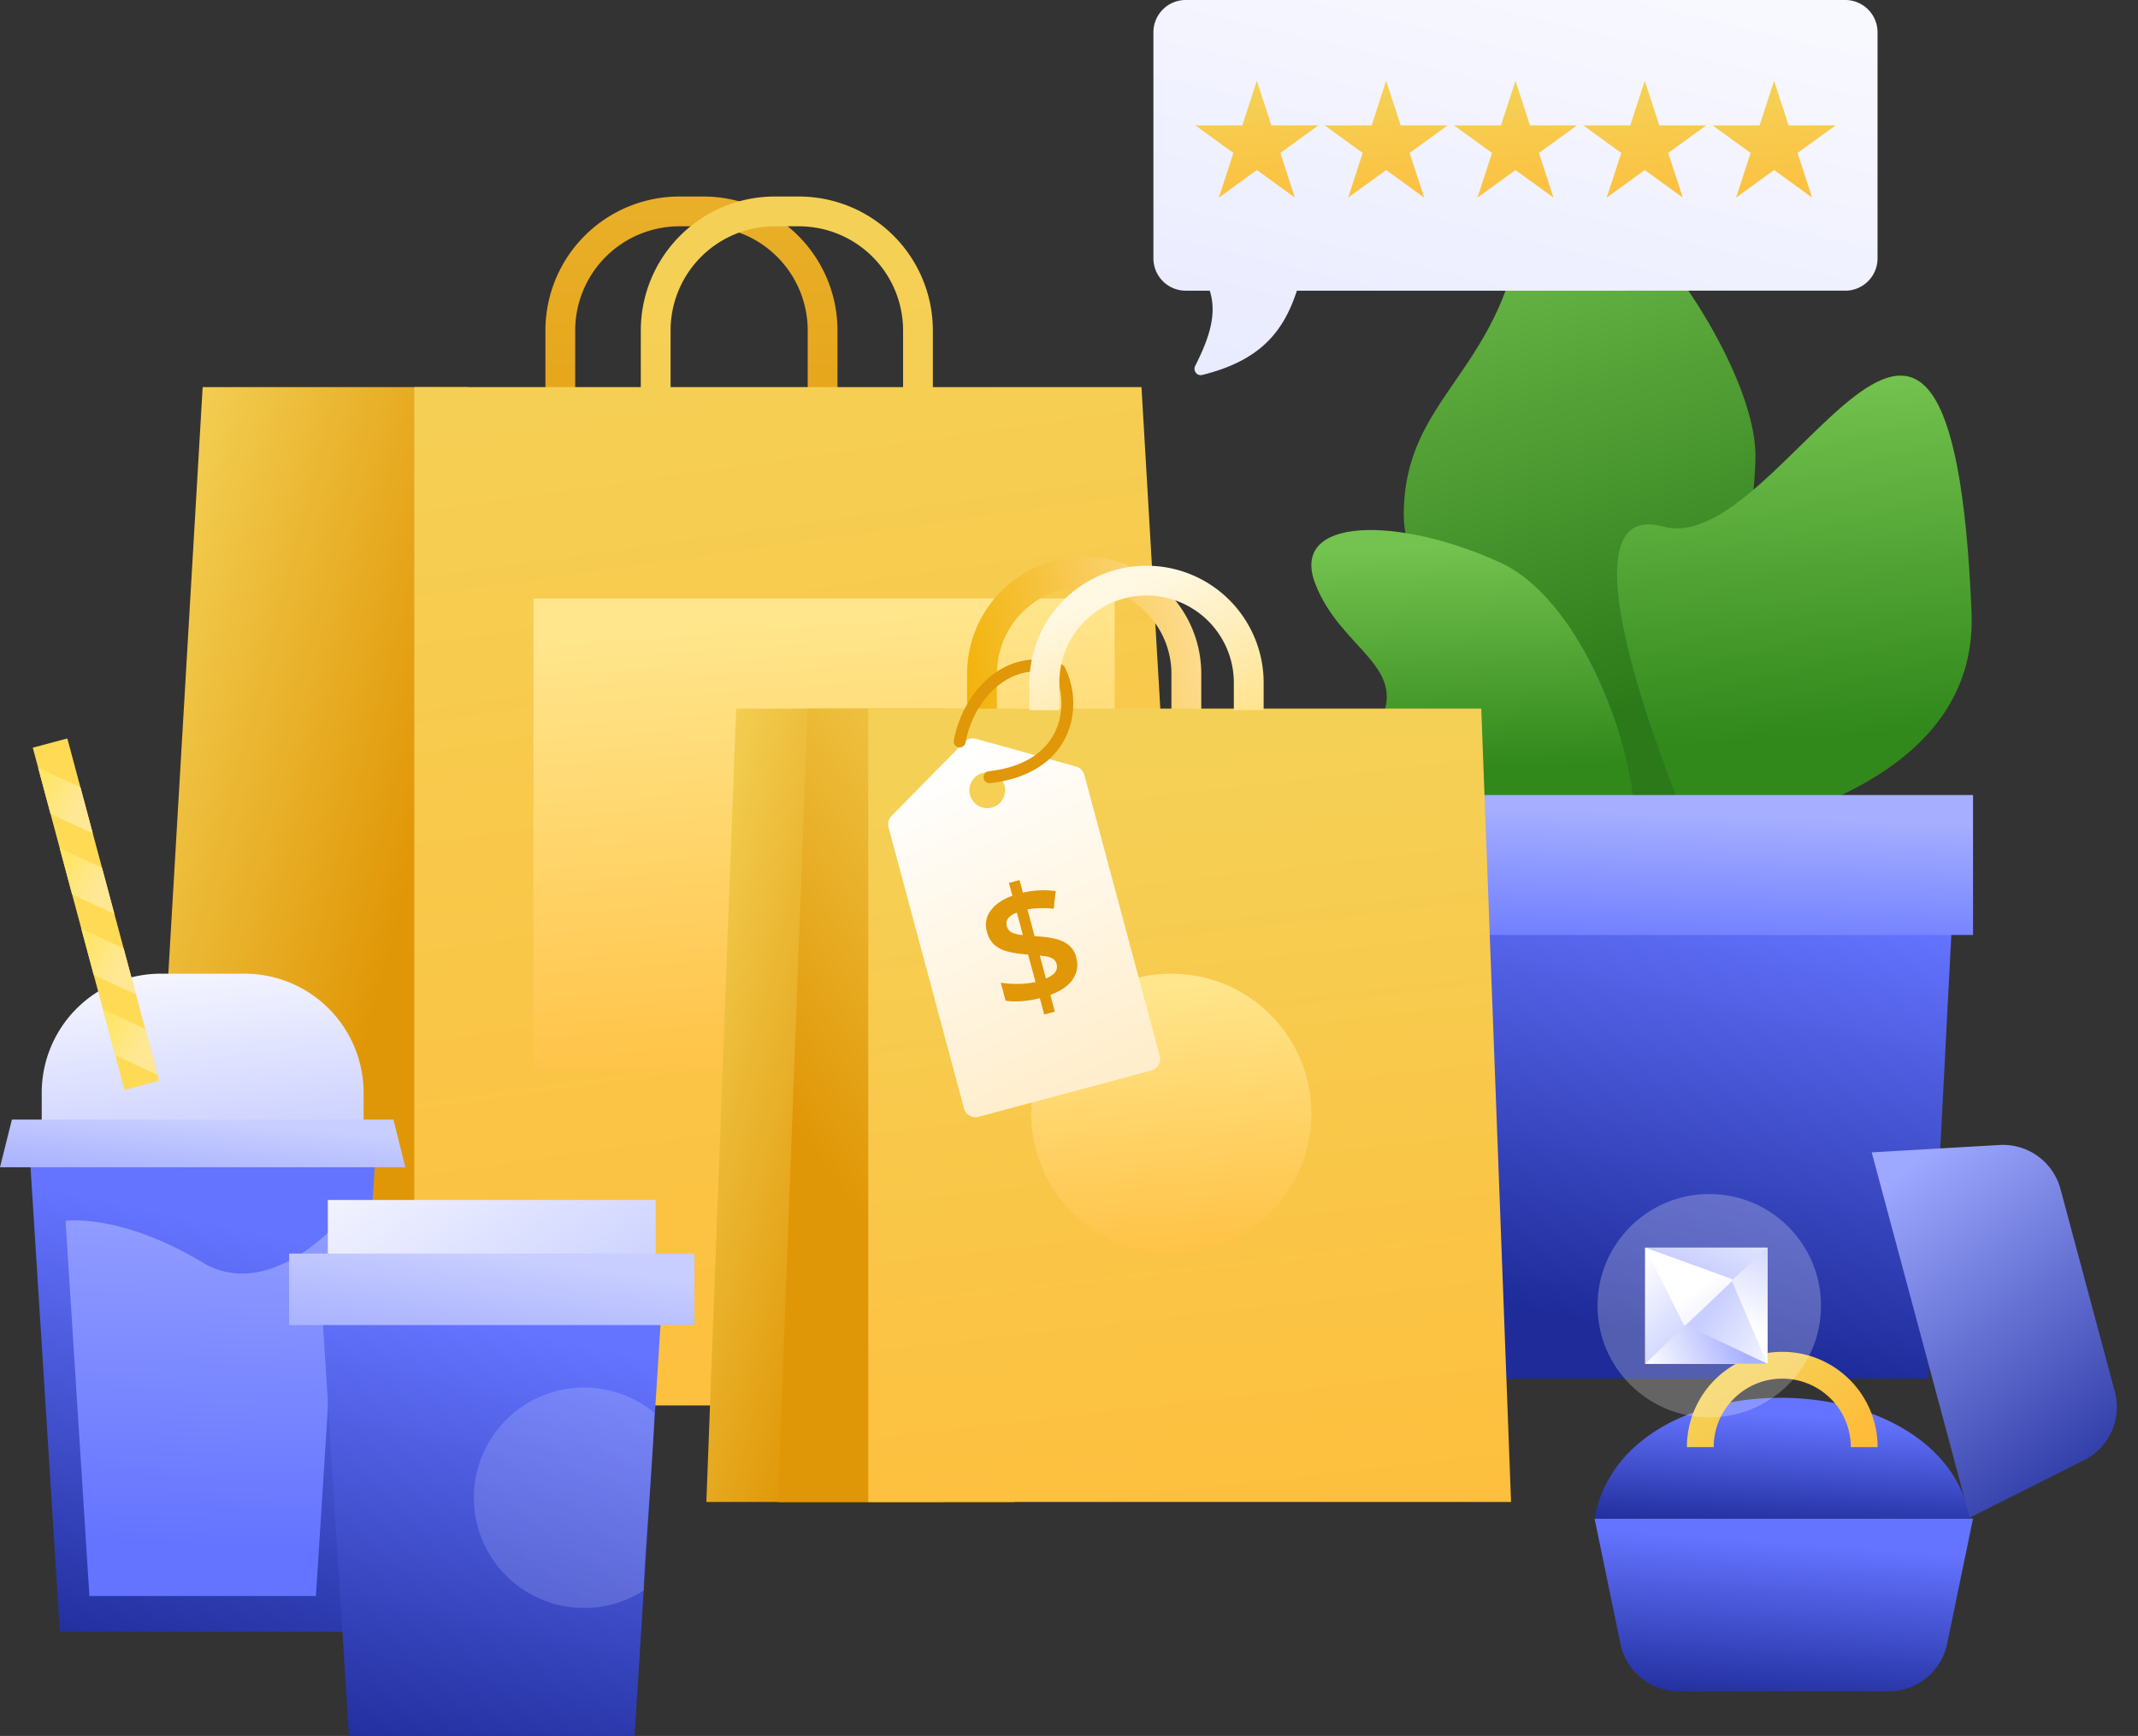 <svg width="718" height="583" fill="none" xmlns="http://www.w3.org/2000/svg"><rect width="100%" height="100%" fill="#333333" stroke="none"/><path d="M68.06 130h89.08v342H48.04l20.02-342z" fill="url(#paint0_linear)"/><path d="M188.17 111a40 40 0 0140-40h8.08a40 40 0 0140 40v45h-88.08v-45z" stroke="url(#paint1_linear)" stroke-width="10"/><path fill-rule="evenodd" clip-rule="evenodd" d="M260.2 66a45 45 0 00-45 45v19h-76.07v342h264.23l-20.02-342h-70.06v-19a45 45 0 00-45-45h-8.08zm43.08 64v-19a35 35 0 00-35-35h-8.08a35 35 0 00-35 35v19h78.08z" fill="url(#paint2_linear)"/><path fill="url(#paint3_linear)" d="M179.16 201h195.18v158H179.16z"/><path d="M463.42 270h194.17l-10 193H473.41l-10-193z" fill="url(#paint4_linear)"/><path d="M589.53 153c0 39.49-32.03 150.5-32.03 150.5s-86.08-91.01-86.08-130.5c0-39.49 31.75-46.98 39.54-96 8.5-53.5 78.57 36.51 78.57 76z" fill="url(#paint5_linear)"/><path d="M503.7 188.87C530.92 201.27 549 250.5 549 276c-51.55 5-95.55-16.13-86.34-32.13 11.51-20-12.5-25.5-21.02-48-8.5-22.5 28.03-22.5 62.06-7z" fill="url(#paint6_linear)"/><path d="M662.1 205.5c2.15 51.33-55.06 69-92.8 77.5 0 0-51.04-117.12-10.8-106.17C599.54 188 655.1 39 662.1 205.5z" fill="url(#paint7_linear)"/><path d="M458.41 267H662.6v47H458.4v-47z" fill="url(#paint8_linear)"/><path d="M247.22 237.97h69.4v266.45h-79.4l10-266.45z" fill="url(#paint9_linear)"/><path d="M271.24 238h69.4v266.45h-79.4l10-266.45z" fill="url(#paint10_linear)"/><path fill-rule="evenodd" clip-rule="evenodd" d="M324.78 226.28A39.3 39.3 0 01364.1 187a39.3 39.3 0 0139.32 39.28v36.94h-78.64v-36.94zM364.1 197a29.3 29.3 0 00-29.3 29.28v26.94h58.6v-26.94A29.3 29.3 0 00364.1 197z" fill="url(#paint11_linear)"/><path d="M291.58 237.97h205.87l10 266.45H291.59V237.97z" fill="url(#paint12_linear)"/><ellipse cx="393.35" cy="374" rx="47.04" ry="47" fill="url(#paint13_linear)"/><path fill-rule="evenodd" clip-rule="evenodd" d="M327.77 248.14a4 4 0 00-3.92 1.05L299.42 274a4 4 0 00-1.02 3.85l25.32 94.38a4 4 0 004.9 2.83l58-15.53a4 4 0 002.84-4.9l-25.31-94.38a4 4 0 00-2.8-2.82l-33.58-9.29zm3.78 23.26a6 6 0 100-12 6 6 0 000 12z" fill="url(#paint14_linear)"/><path d="M349.21 335.25c-2.26.53-4.35.86-6.3 1-1.93.12-3.67.07-5.2-.18l-1.63-6.06c1.55.29 3.4.43 5.57.43 2.17 0 4.2-.22 6.1-.65l-2.47-9.2c-2.89-.23-5.27-.6-7.14-1.1a10.8 10.8 0 01-4.4-2.36 9.21 9.21 0 01-2.3-4.2 7.87 7.87 0 011.32-7.19c1.6-2.13 4-3.76 7.22-4.89l-1.16-4.33 3.58-.95 1.13 4.22a29.88 29.88 0 0111-.52l-.67 5.93a27.64 27.64 0 00-4.52-.19c-1.5.02-2.94.15-4.3.4l2.4 8.98c2.28.13 4.38.38 6.3.75 1.92.38 3.55 1.06 4.9 2.05a7.59 7.59 0 012.8 4.4c.7 2.6.32 5-1.13 7.22-1.43 2.2-3.95 3.97-7.57 5.32l1.5 5.63-3.56.96-1.47-5.47zm-7.72-28.77c-2.76 1.08-3.89 2.58-3.38 4.5a3.3 3.3 0 001.63 2.17 9.8 9.8 0 003.77.85l-2.02-7.52zm9.77 22.14c2.93-1.21 4.12-2.82 3.58-4.85a2.93 2.93 0 00-1.71-2.03c-.85-.43-2.16-.7-3.93-.8l2.06 7.68z" fill="#E09708"/><path fill-rule="evenodd" clip-rule="evenodd" d="M320.32 248.63c2.69-14.35 13.66-27.13 27.5-27.13a2 2 0 110 4c-11.2 0-21.08 10.61-23.56 23.87a2 2 0 01-3.94-.74zM354.92 223.21a2 2 0 012.69.9c3.24 6.47 4.07 15.36.46 23.1-3.66 7.88-11.72 14.21-25.55 15.78a2 2 0 11-.45-3.98c12.7-1.43 19.4-7.1 22.37-13.48 3.03-6.5 2.35-14.11-.41-19.64a2 2 0 01.9-2.68z" fill="#E09708"/><path fill-rule="evenodd" clip-rule="evenodd" d="M345.73 229.28A39.3 39.3 0 01385.05 190a39.3 39.3 0 0139.32 39.28v9.22h-10.01v-9.22A29.3 29.3 0 00385.05 200a29.3 29.3 0 00-29.3 29.28v9.22h-10.02v-9.22z" fill="url(#paint15_linear)"/><path d="M10 388h116.11l-10.1 160h-95.9L10 388z" fill="url(#paint16_linear)"/><path d="M22.02 410s18.19-2.7 46.04 14c22.52 13.5 46.04-14 46.04-14l-8 126H30.03l-8.01-126z" fill="url(#paint17_linear)"/><path d="M14.01 367a40 40 0 0140-40h28.1a40 40 0 0140 40v15H14.01v-15z" fill="url(#paint18_linear)"/><path d="M4 376h128.12l4 16H0l4-16z" fill="url(#paint19_linear)"/><path fill="#FFDA55" d="M11.01 251.1l11.6-3.1 30.83 114.95-11.6 3.1z"/><path d="M12.82 257.87l14.2 6.55 4.14 15.46-14.19-6.56-4.15-15.45z" fill="url(#paint20_linear)"/><path d="M20.08 284.91l14.19 6.56 4.14 15.45-14.19-6.55-4.14-15.46z" fill="url(#paint21_linear)"/><path d="M27.33 311.96l14.19 6.55 4.15 15.46-14.2-6.56-4.14-15.45z" fill="url(#paint22_linear)"/><path d="M34.58 339l14.2 6.56L52.91 361l-14.19-6.55L34.58 339z" fill="url(#paint23_linear)"/><path d="M107.1 423h116.1l-10.1 160h-95.9l-10.1-160z" fill="url(#paint24_linear)"/><path fill="url(#paint25_linear)" d="M110.1 403h110.1v24H110.1z"/><path fill="url(#paint26_linear)" d="M97.09 421h136.12v24H97.09z"/><path opacity=".25" d="M216.2 534.13A37.02 37.02 0 01159.14 503a37.02 37.02 0 0160.55-28.58c0 13.58-3.5 47.58-3.5 59.71z" fill="url(#paint27_linear)"/><path d="M535.48 510H662.6l-8.71 42.06A20 20 0 01634.3 568h-70.52a20 20 0 01-19.59-15.94L535.5 510z" fill="url(#paint28_linear)"/><path d="M661.6 510H535.48c9.89-55 116.55-53.21 126.12 0z" fill="url(#paint29_linear)"/><path fill-rule="evenodd" clip-rule="evenodd" d="M621.56 486h9c0-17.67-14.33-32-32.02-32a32.01 32.01 0 00-32.03 32h9c0-12.7 10.32-23 23.03-23a23.01 23.01 0 0123.02 23z" fill="url(#paint30_linear)"/><ellipse cx="574.02" cy="438.5" rx="37.53" ry="37.5" fill="#fff" fill-opacity=".24"/><path fill="url(#paint31_linear)" d="M552.5 419h41.04v39H552.5z"/><path d="M552.5 419h41.03v39l-12-28.5L552.5 419z" fill="url(#paint32_linear)"/><path d="M552.5 419l13 26 28.03 13H552.5v-39z" fill="url(#paint33_linear)"/><path d="M593.53 419v39H552.5l41.03-39z" fill="url(#paint34_linear)"/><path d="M593.53 419v39l-12-28 12-11z" fill="url(#paint35_linear)"/><path d="M566 445l27.53 13H552.5l13.5-13z" fill="url(#paint36_linear)"/><path d="M628.57 387.01l32.9 122.67 38.4-19.29a19.99 19.99 0 0010.34-23.04l-18.24-68.03a20.01 20.01 0 00-20.48-14.79l-42.92 2.48z" fill="url(#paint37_linear)"/><path fill-rule="evenodd" clip-rule="evenodd" d="M619.68 0c6 0 10.85 4.86 10.85 10.85v75.92c0 6-4.86 10.85-10.85 10.85H435.53c-4.51 13.83-12.33 23.5-31.79 28.3-1.77.45-3.17-1.42-2.35-3.06 4.56-9.04 7.44-17.27 4.88-25.24h-8.08a10.85 10.85 0 01-10.84-10.85V10.85c0-6 4.85-10.85 10.84-10.85h221.5z" fill="url(#paint38_linear)"/><path d="M422.09 27.12l4.87 14.99h15.78l-12.76 9.26 4.87 14.99-12.76-9.26-12.76 9.26 4.87-14.99-12.76-9.26h15.77l4.88-15z" fill="url(#paint39_linear)"/><path d="M465.51 27.12l4.88 14.99h15.77l-12.76 9.26 4.88 14.99-12.77-9.26-12.76 9.26 4.88-14.99-12.77-9.26h15.78l4.87-15z" fill="url(#paint40_linear)"/><path d="M552.36 27.12l4.88 14.99H573l-12.76 9.26 4.88 14.99-12.77-9.26-12.76 9.26 4.88-14.99-12.77-9.26h15.78l4.87-15z" fill="url(#paint41_linear)"/><path d="M595.79 27.12l4.87 14.99h15.78l-12.77 9.26 4.88 14.99-12.76-9.26-12.76 9.26 4.87-14.99-12.76-9.26h15.77l4.88-15z" fill="url(#paint42_linear)"/><path d="M508.94 27.12l4.87 14.99h15.78l-12.76 9.26 4.87 14.99-12.76-9.26-12.76 9.26 4.87-14.99-12.76-9.26h15.77l4.88-15z" fill="url(#paint43_linear)"/><defs><linearGradient id="paint0_linear" x1="59.68" y1="135.1" x2="171.33" y2="164.16" gradientUnits="userSpaceOnUse"><stop stop-color="#F4D156"/><stop offset="1" stop-color="#E09707"/></linearGradient><linearGradient id="paint1_linear" x1="232.21" y1="71" x2="232.21" y2="235.5" gradientUnits="userSpaceOnUse"><stop stop-color="#E9AF28"/><stop offset="1" stop-color="#E09708"/></linearGradient><linearGradient id="paint2_linear" x1="218.4" y1="82.76" x2="283.56" y2="541.76" gradientUnits="userSpaceOnUse"><stop stop-color="#F4D156"/><stop offset="1" stop-color="#FFBC3A"/></linearGradient><linearGradient id="paint3_linear" x1="237.71" y1="207.52" x2="251.27" y2="388.73" gradientUnits="userSpaceOnUse"><stop stop-color="#FFE68D"/><stop offset="1" stop-color="#FFBC3A"/></linearGradient><linearGradient id="paint4_linear" x1="594.53" y1="457" x2="626.33" y2="306.44" gradientUnits="userSpaceOnUse"><stop stop-color="#1E2B99"/><stop offset="1" stop-color="#6474FF"/></linearGradient><linearGradient id="paint5_linear" x1="461.4" y1="65.13" x2="515.91" y2="247.6" gradientUnits="userSpaceOnUse"><stop stop-color="#74C24F"/><stop offset="1" stop-color="#2B7918"/></linearGradient><linearGradient id="paint6_linear" x1="452.98" y1="184.69" x2="456.41" y2="260.49" gradientUnits="userSpaceOnUse"><stop stop-color="#74C24F"/><stop offset="1" stop-color="#31881B"/></linearGradient><linearGradient id="paint7_linear" x1="558.5" y1="130.5" x2="565.53" y2="250.52" gradientUnits="userSpaceOnUse"><stop stop-color="#74C24F"/><stop offset="1" stop-color="#31881B"/></linearGradient><linearGradient id="paint8_linear" x1="609.08" y1="321.44" x2="610.59" y2="275.06" gradientUnits="userSpaceOnUse"><stop stop-color="#6C7BFF"/><stop offset="1" stop-color="#A5AEFF"/></linearGradient><linearGradient id="paint9_linear" x1="240.69" y1="241.94" x2="327.68" y2="264.58" gradientUnits="userSpaceOnUse"><stop stop-color="#F4D156"/><stop offset="1" stop-color="#E09707"/></linearGradient><linearGradient id="paint10_linear" x1="405.86" y1="323" x2="289.67" y2="408.9" gradientUnits="userSpaceOnUse"><stop stop-color="#F4D156"/><stop offset="1" stop-color="#E09707"/></linearGradient><linearGradient id="paint11_linear" x1="410.37" y1="218.5" x2="321.8" y2="237.53" gradientUnits="userSpaceOnUse"><stop stop-color="#FFDF9A"/><stop offset="1" stop-color="#F1B104"/></linearGradient><linearGradient id="paint12_linear" x1="356.34" y1="248.97" x2="390.94" y2="552.33" gradientUnits="userSpaceOnUse"><stop stop-color="#F4D156"/><stop offset="1" stop-color="#FFBC3A"/></linearGradient><linearGradient id="paint13_linear" x1="374.54" y1="330.88" x2="384.46" y2="438.38" gradientUnits="userSpaceOnUse"><stop stop-color="#FFE68D"/><stop offset="1" stop-color="#FFBC3A"/></linearGradient><linearGradient id="paint14_linear" x1="313.9" y1="256.37" x2="372.01" y2="383.13" gradientUnits="userSpaceOnUse"><stop stop-color="#fff"/><stop offset="1" stop-color="#FFEBC4"/></linearGradient><linearGradient id="paint15_linear" x1="361.82" y1="204.5" x2="385.01" y2="261.24" gradientUnits="userSpaceOnUse"><stop stop-color="#FFF8E3"/><stop offset="1" stop-color="#FFE082"/></linearGradient><linearGradient id="paint16_linear" x1="93.22" y1="573.33" x2="125.62" y2="422.24" gradientUnits="userSpaceOnUse"><stop stop-color="#1E2B99"/><stop offset="1" stop-color="#6474FF"/></linearGradient><linearGradient id="paint17_linear" x1="46.54" y1="360" x2="40.78" y2="518.16" gradientUnits="userSpaceOnUse"><stop stop-color="#A5AEFF"/><stop offset="1" stop-color="#6474FF"/></linearGradient><linearGradient id="paint18_linear" x1="88.08" y1="474.81" x2="69.98" y2="320.44" gradientUnits="userSpaceOnUse"><stop stop-color="#8C98FF"/><stop offset="1" stop-color="#F8F8FF"/></linearGradient><linearGradient id="paint19_linear" x1="93.27" y1="419" x2="96.67" y2="378.88" gradientUnits="userSpaceOnUse"><stop stop-color="#8C98FF"/><stop offset="1" stop-color="#C8CEFF"/></linearGradient><linearGradient id="paint20_linear" x1="27.44" y1="266.49" x2="15.05" y2="260.46" gradientUnits="userSpaceOnUse"><stop stop-color="#FFE794"/><stop offset="1" stop-color="#FFE665"/></linearGradient><linearGradient id="paint21_linear" x1="34.69" y1="293.53" x2="22.3" y2="287.5" gradientUnits="userSpaceOnUse"><stop stop-color="#FFE794"/><stop offset="1" stop-color="#FFE665"/></linearGradient><linearGradient id="paint22_linear" x1="41.95" y1="320.58" x2="29.56" y2="314.55" gradientUnits="userSpaceOnUse"><stop stop-color="#FFE794"/><stop offset="1" stop-color="#FFE665"/></linearGradient><linearGradient id="paint23_linear" x1="49.2" y1="347.63" x2="36.81" y2="341.6" gradientUnits="userSpaceOnUse"><stop stop-color="#FFE794"/><stop offset="1" stop-color="#FFE665"/></linearGradient><linearGradient id="paint24_linear" x1="190.3" y1="608.33" x2="222.71" y2="457.24" gradientUnits="userSpaceOnUse"><stop stop-color="#1E2B99"/><stop offset="1" stop-color="#6474FF"/></linearGradient><linearGradient id="paint25_linear" x1="80.03" y1="388.5" x2="148.62" y2="487.01" gradientUnits="userSpaceOnUse"><stop stop-color="#fff"/><stop offset="1" stop-color="#C8CEFF"/></linearGradient><linearGradient id="paint26_linear" x1="190.36" y1="485.5" x2="197.95" y2="425.85" gradientUnits="userSpaceOnUse"><stop stop-color="#8C98FF"/><stop offset="1" stop-color="#C8CEFF"/></linearGradient><linearGradient id="paint27_linear" x1="209.89" y1="664.88" x2="298.57" y2="541.96" gradientUnits="userSpaceOnUse"><stop stop-color="#8C98FF"/><stop offset="1" stop-color="#C8CEFF"/></linearGradient><linearGradient id="paint28_linear" x1="626.58" y1="577.18" x2="630.63" y2="520.18" gradientUnits="userSpaceOnUse"><stop stop-color="#1E2B99"/><stop offset="1" stop-color="#6474FF"/></linearGradient><linearGradient id="paint29_linear" x1="625.86" y1="516.43" x2="627.87" y2="476.44" gradientUnits="userSpaceOnUse"><stop stop-color="#1E2B99"/><stop offset="1" stop-color="#6474FF"/></linearGradient><linearGradient id="paint30_linear" x1="572.51" y1="470" x2="595.49" y2="502.01" gradientUnits="userSpaceOnUse"><stop stop-color="#F4D156"/><stop offset="1" stop-color="#FFBC3A"/></linearGradient><linearGradient id="paint31_linear" x1="569.01" y1="433.5" x2="590.51" y2="462.02" gradientUnits="userSpaceOnUse"><stop stop-color="#fff"/><stop offset="1" stop-color="#C8CEFF"/></linearGradient><linearGradient id="paint32_linear" x1="593.53" y1="395.5" x2="578.04" y2="431.01" gradientUnits="userSpaceOnUse"><stop stop-color="#fff"/><stop offset="1" stop-color="#C8CEFF"/></linearGradient><linearGradient id="paint33_linear" x1="552.5" y1="421.5" x2="576.5" y2="445.52" gradientUnits="userSpaceOnUse"><stop stop-color="#fff"/><stop offset="1" stop-color="#C8CEFF"/></linearGradient><linearGradient id="paint34_linear" x1="600.04" y1="460.5" x2="572.53" y2="442.48" gradientUnits="userSpaceOnUse"><stop stop-color="#fff"/><stop offset="1" stop-color="#C8CEFF"/></linearGradient><linearGradient id="paint35_linear" x1="586.53" y1="446" x2="600.52" y2="414.49" gradientUnits="userSpaceOnUse"><stop stop-color="#fff"/><stop offset="1" stop-color="#C8CEFF"/></linearGradient><linearGradient id="paint36_linear" x1="552.5" y1="458" x2="581.01" y2="444.98" gradientUnits="userSpaceOnUse"><stop stop-color="#fff"/><stop offset="1" stop-color="#A9B2FF"/></linearGradient><linearGradient id="paint37_linear" x1="713.78" y1="509.73" x2="630.76" y2="399.19" gradientUnits="userSpaceOnUse"><stop stop-color="#1E2B99"/><stop offset="1" stop-color="#9DA8FF"/></linearGradient><linearGradient id="paint38_linear" x1="435.39" y1="244" x2="498.4" y2="-16.92" gradientUnits="userSpaceOnUse"><stop stop-color="#DEE2FF"/><stop offset="1" stop-color="#F8F8FF"/></linearGradient><linearGradient id="paint39_linear" x1="413.4" y1="28.91" x2="417.98" y2="78.52" gradientUnits="userSpaceOnUse"><stop stop-color="#F4D156"/><stop offset="1" stop-color="#FFBC3A"/></linearGradient><linearGradient id="paint40_linear" x1="456.83" y1="28.91" x2="461.41" y2="78.52" gradientUnits="userSpaceOnUse"><stop stop-color="#F4D156"/><stop offset="1" stop-color="#FFBC3A"/></linearGradient><linearGradient id="paint41_linear" x1="543.68" y1="28.91" x2="548.26" y2="78.52" gradientUnits="userSpaceOnUse"><stop stop-color="#F4D156"/><stop offset="1" stop-color="#FFBC3A"/></linearGradient><linearGradient id="paint42_linear" x1="587.1" y1="28.91" x2="591.68" y2="78.52" gradientUnits="userSpaceOnUse"><stop stop-color="#F4D156"/><stop offset="1" stop-color="#FFBC3A"/></linearGradient><linearGradient id="paint43_linear" x1="500.25" y1="28.91" x2="504.83" y2="78.52" gradientUnits="userSpaceOnUse"><stop stop-color="#F4D156"/><stop offset="1" stop-color="#FFBC3A"/></linearGradient></defs></svg>
